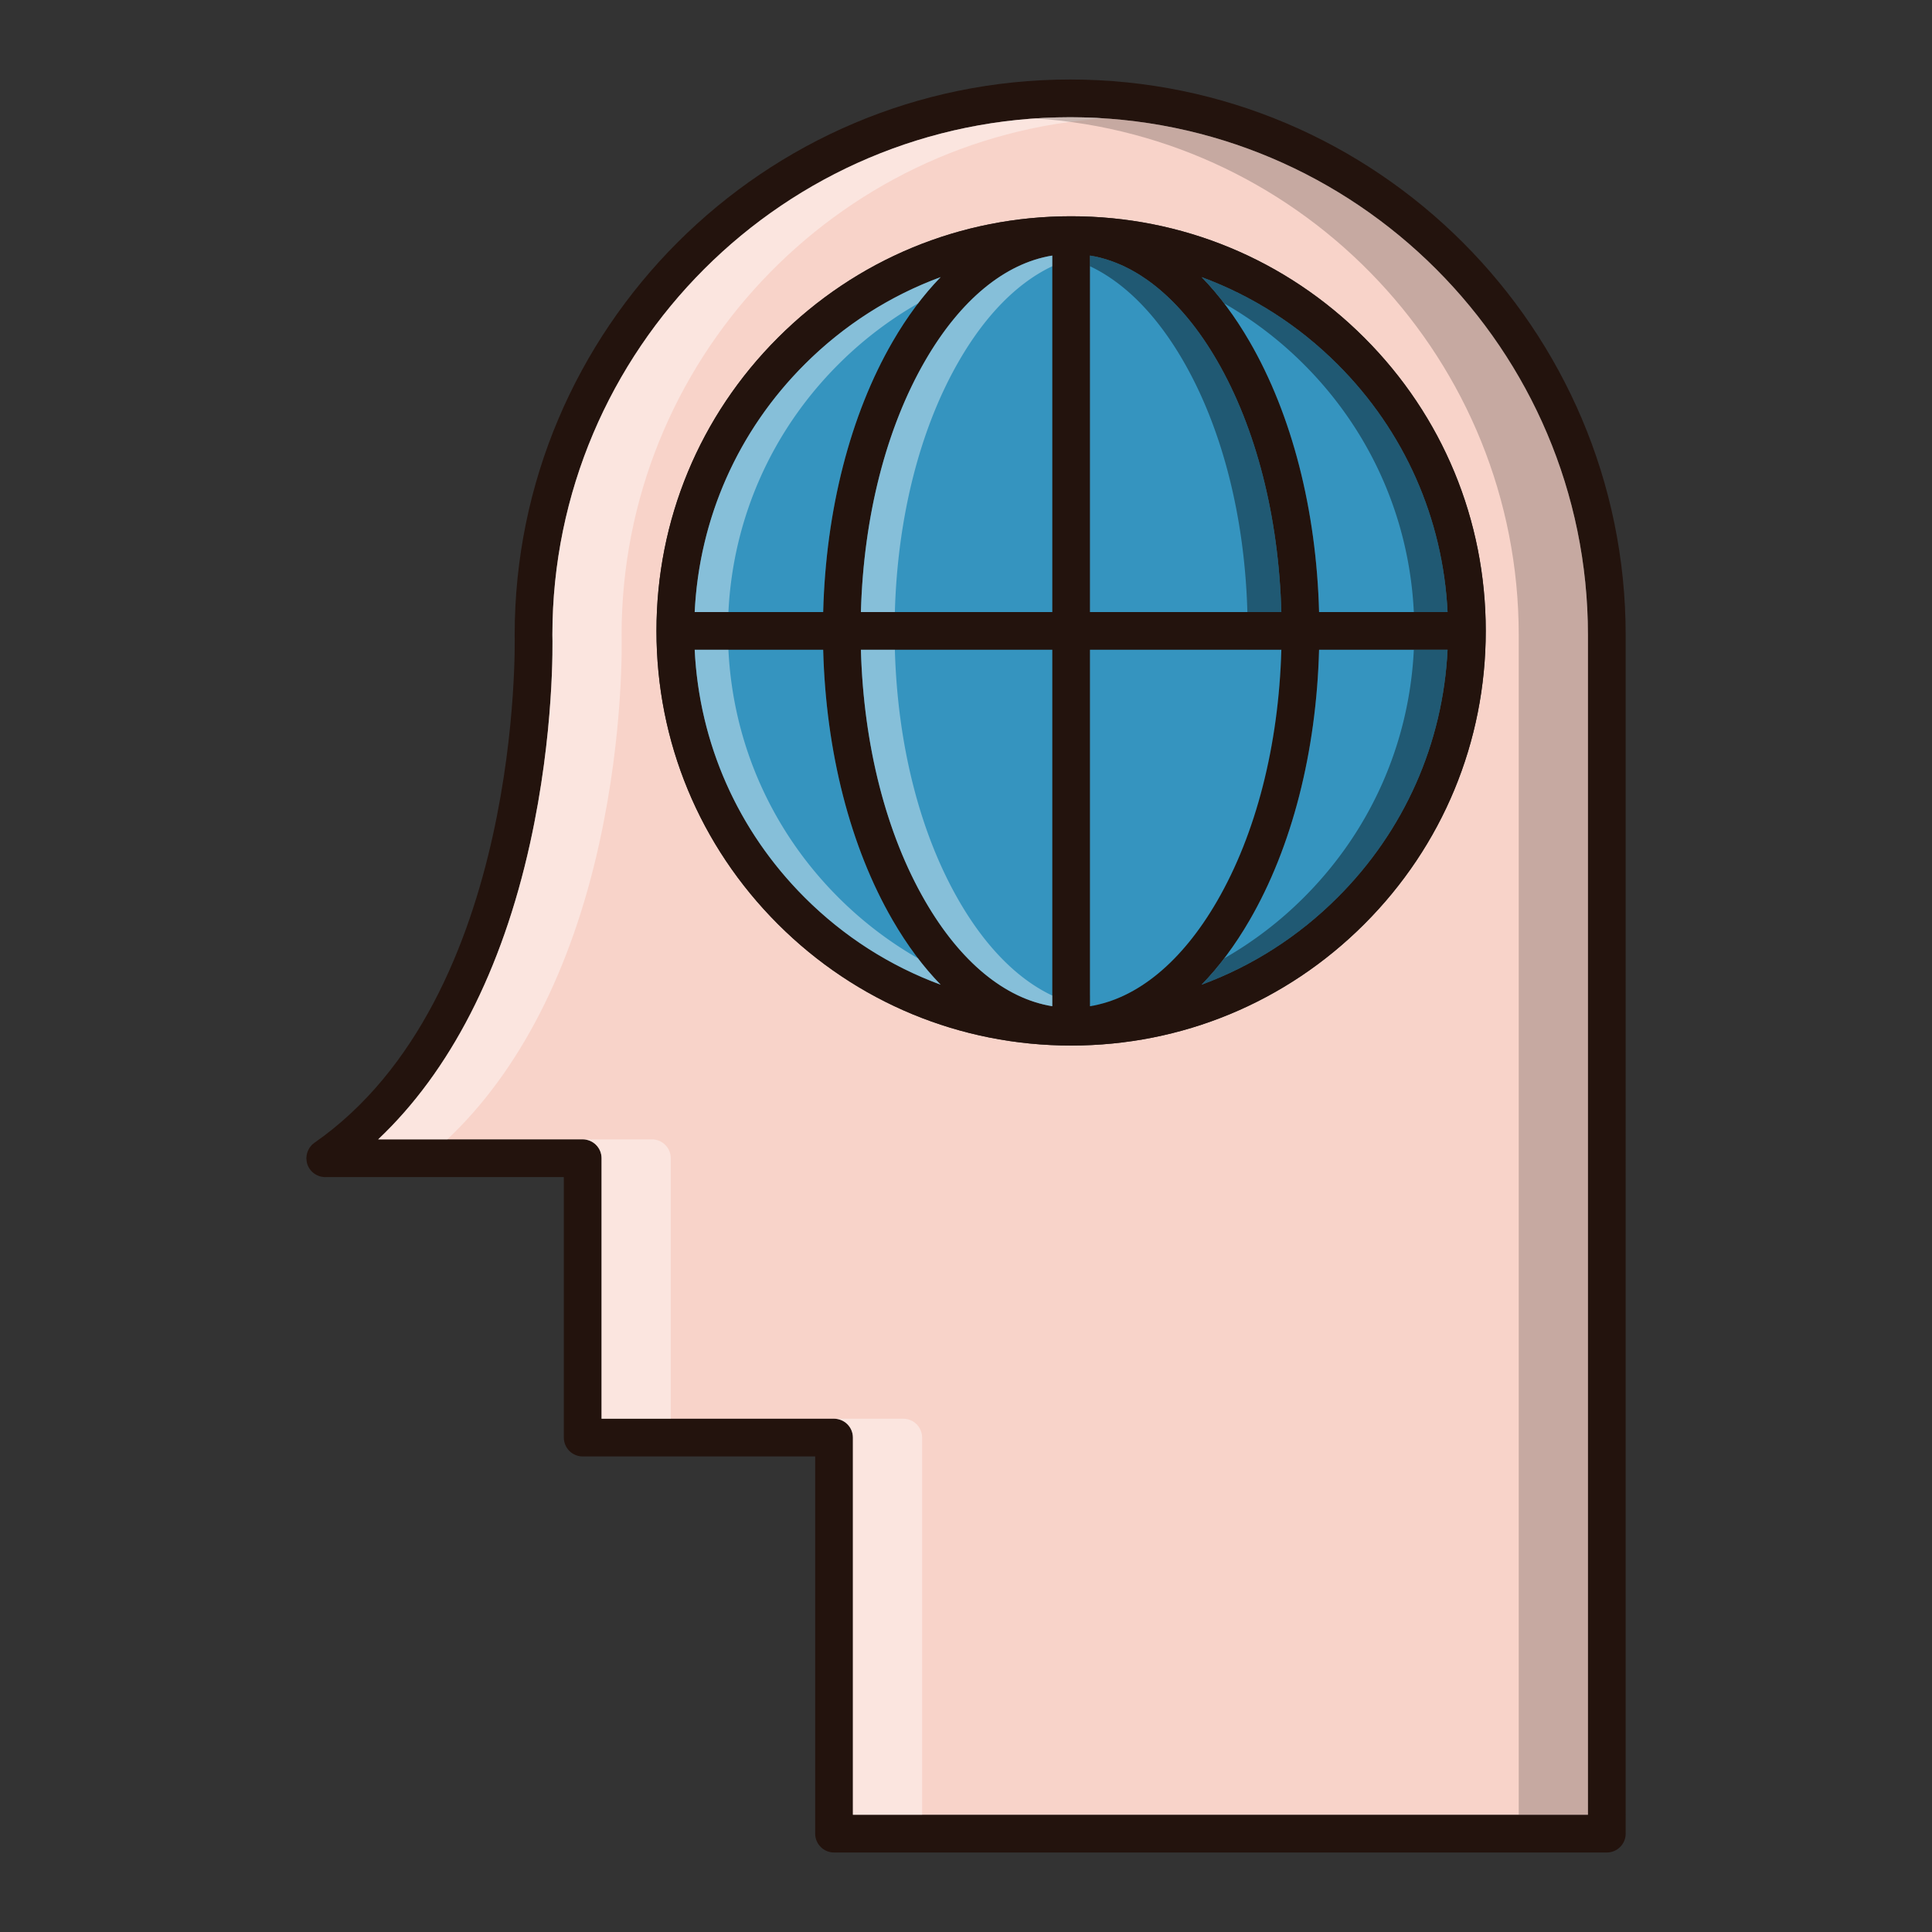 <?xml version="1.0" standalone="no"?><!DOCTYPE svg PUBLIC "-//W3C//DTD SVG 1.1//EN" "http://www.w3.org/Graphics/SVG/1.1/DTD/svg11.dtd"><svg t="1625811858451" class="icon" viewBox="0 0 1024 1024" version="1.1" xmlns="http://www.w3.org/2000/svg" p-id="41463" xmlns:xlink="http://www.w3.org/1999/xlink" width="200" height="200"><rect x="0" y="0" width="1024" height="1024" fill="#333333" stroke="none"/><defs><style type="text/css"></style></defs><path d="M567.2 42.14c-162.34 0-294.42 132.08-294.42 294.42v0.3c0.06 1.92 4.28 191.68-105.96 268.72-0.04 0.02-0.08 0.04-0.1 0.06s-0.04 0.04-0.06 0.04c-0.06 0.06-0.12 0.12-0.18 0.16-0.46 0.34-0.9 0.7-1.3 1.1-0.14 0.16-0.24 0.32-0.38 0.48-0.28 0.34-0.58 0.68-0.82 1.06-0.12 0.18-0.2 0.38-0.3 0.56-0.22 0.38-0.42 0.76-0.58 1.16-0.08 0.2-0.14 0.4-0.2 0.6-0.14 0.42-0.26 0.82-0.34 1.26-0.06 0.26-0.06 0.5-0.08 0.76-0.04 0.36-0.12 0.7-0.12 1.06 0 0.04 0.02 0.08 0.02 0.12 0 0.26 0.06 0.52 0.08 0.8 0.04 0.38 0.06 0.78 0.14 1.16 0 0.02 0 0.04 0.02 0.06 0.12 0.64 0.32 1.24 0.56 1.82l0.04 0.04c0.26 0.6 0.56 1.16 0.92 1.68 0.02 0.02 0.02 0.04 0.04 0.04 0.3 0.44 0.64 0.84 1 1.22 0.1 0.1 0.2 0.18 0.28 0.28 0.42 0.4 0.84 0.76 1.32 1.08 0.48 0.32 1 0.58 1.52 0.82 0.1 0.06 0.22 0.1 0.32 0.14 0.54 0.22 1.08 0.4 1.62 0.52 0.1 0.02 0.2 0.02 0.3 0.04 0.6 0.12 1.22 0.2 1.84 0.2 0.02 0 0.04-0.02 0.06-0.02h126.4v138.06c0 5.52 4.48 10 10 10h123.22v199.92c0 5.52 4.48 10 10 10h409.58c5.52 0 10-4.48 10-10V336.56c0-162.34-132.08-294.42-294.44-294.42z m274.44 919.72H452.06v-199.92c0-5.52-4.48-10-10-10h-123.22v-138.06c0-5.52-4.48-10-10-10h-108.4c38.02-35.9 65.64-89.5 80.5-156.88 12.94-58.62 11.94-106.86 11.84-110.56 0.06-151.26 123.14-274.3 274.42-274.3 151.32 0 274.44 123.12 274.44 274.42v625.3z" fill="#23130D" p-id="41464"></path><path d="M567.2 62.14c-151.28 0-274.36 123.04-274.42 274.3 0.1 3.7 1.1 51.94-11.84 110.56-14.86 67.38-42.48 120.98-80.5 156.88h108.4c5.52 0 10 4.48 10 10v138.06h123.22c5.52 0 10 4.48 10 10v199.92h389.58V336.56c0-151.3-123.12-274.42-274.44-274.42z m155.9 427.66c-41.52 41.5-96.7 64.36-155.38 64.36-58.68 0-113.88-22.86-155.4-64.36-41.52-41.5-64.38-96.68-64.38-155.4s22.86-113.92 64.38-155.4c41.52-41.52 96.7-64.38 155.4-64.38s113.88 22.86 155.4 64.38c41.5 41.48 64.36 96.68 64.36 155.4s-22.86 113.9-64.38 155.4z" fill="#F8D3C9" p-id="41465"></path><path d="M567.2 62.14c-151.28 0-274.36 123.04-274.42 274.3 0.1 3.7 1.1 51.94-11.84 110.56-14.86 67.38-42.48 120.98-80.5 156.88h36.68c38.02-35.9 65.64-89.5 80.5-156.88 12.94-58.62 11.94-106.86 11.84-110.56 0.06-145.1 113.32-264.24 256.08-273.68-6.06-0.42-12.18-0.62-18.34-0.62z m-88.46 689.8h-36.68c5.52 0 10 4.48 10 10v199.92h36.68v-199.92c0-5.52-4.48-10-10-10z m-133.22-148.06h-36.68c5.52 0 10 4.48 10 10v138.06h36.68v-138.06c0-5.52-4.48-10-10-10z" fill="#FFFFFF" opacity=".4" p-id="41466"></path><path d="M567.2 62.14c-6.16 0-12.28 0.2-18.34 0.62 142.8 9.46 256.1 128.66 256.1 273.8v625.3h36.68V336.56c0-151.3-123.12-274.42-274.44-274.42z" opacity=".2" p-id="41467"></path><path d="M723.12 179c-41.52-41.52-96.7-64.38-155.4-64.38s-113.88 22.86-155.4 64.38c-41.52 41.48-64.38 96.68-64.38 155.4s22.86 113.9 64.38 155.4c41.52 41.5 96.72 64.36 155.4 64.36 58.68 0 113.86-22.86 155.38-64.36s64.38-96.68 64.38-155.4-22.86-113.92-64.36-155.4z m-296.66 14.14c20.78-20.78 45.32-36.4 72.1-46.26-9.2 9.46-17.74 20.88-25.44 34.18-22.46 38.74-35.4 89.3-36.82 143.34H368.2c2.42-49.62 22.9-95.92 58.26-131.26z m0 282.5c-35.36-35.34-55.84-81.64-58.26-131.24h68.1c1.42 54.02 14.36 104.6 36.82 143.32 7.7 13.3 16.24 24.74 25.44 34.18-26.76-9.86-51.32-25.48-72.1-46.26z m131.26 57.68c-25.08-4.08-48.66-23.46-67.3-55.62-20.74-35.76-32.72-82.78-34.12-133.3h101.42v188.92z m0-208.92h-101.42c1.4-50.52 13.38-97.54 34.12-133.32 18.64-32.16 42.22-51.54 67.3-55.62v188.94z m151.26-131.26c35.36 35.34 55.84 81.64 58.26 131.26h-68.1c-1.42-54.04-14.36-104.6-36.82-143.34-7.7-13.3-16.24-24.72-25.44-34.18 26.76 9.86 51.32 25.48 72.1 46.26z m-131.26-57.68c25.06 4.08 48.66 23.46 67.3 55.62 20.74 35.78 32.72 82.8 34.12 133.32h-101.42V135.46z m0 397.86V344.4h101.42c-1.4 50.52-13.4 97.54-34.12 133.3-18.64 32.16-42.24 51.54-67.3 55.62z m131.24-57.68c-20.78 20.78-45.32 36.4-72.08 46.26 9.2-9.46 17.74-20.88 25.44-34.18 22.46-38.72 35.38-89.3 36.82-143.32h68.1c-2.42 49.6-22.9 95.9-58.28 131.24z" fill="#23130D" p-id="41468"></path><path d="M767.24 324.4h-68.1c-1.42-54.04-14.36-104.6-36.82-143.34-7.7-13.3-16.24-24.72-25.44-34.18 26.76 9.86 51.32 25.48 72.1 46.26 35.36 35.34 55.84 81.64 58.26 131.26zM767.24 344.4c-2.42 49.6-22.9 95.9-58.28 131.24-20.78 20.78-45.32 36.4-72.08 46.26 9.2-9.46 17.74-20.88 25.44-34.18 22.46-38.72 35.38-89.3 36.82-143.32h68.1zM679.14 324.4h-101.42V135.46c25.06 4.08 48.66 23.46 67.3 55.62 20.74 35.78 32.72 82.8 34.12 133.32zM557.72 135.46v188.94h-101.42c1.4-50.52 13.38-97.54 34.12-133.32 18.64-32.16 42.22-51.54 67.3-55.62zM498.56 146.88c-9.2 9.46-17.74 20.88-25.44 34.18-22.46 38.74-35.4 89.3-36.82 143.34H368.2c2.42-49.62 22.9-95.92 58.26-131.26 20.78-20.78 45.32-36.4 72.1-46.26zM498.56 521.9c-26.76-9.86-51.32-25.48-72.1-46.26-35.36-35.34-55.84-81.64-58.26-131.24h68.1c1.42 54.02 14.36 104.6 36.82 143.32 7.7 13.3 16.24 24.74 25.44 34.18zM557.72 344.4v188.92c-25.08-4.08-48.66-23.46-67.3-55.62-20.74-35.76-32.72-82.78-34.12-133.3h101.42z" fill="#3594BF" p-id="41469"></path><path d="M498.56 146.88c-4.14 4.24-8.14 8.92-12 13.94a200.88 200.88 0 0 0-42.22 32.32c-35.36 35.34-55.84 81.64-58.26 131.26h-17.88c2.42-49.62 22.9-95.92 58.26-131.26 20.78-20.78 45.32-36.4 72.1-46.26zM498.56 521.9c-26.76-9.86-51.32-25.48-72.1-46.26-35.36-35.34-55.84-81.64-58.26-131.24h17.88c2.42 49.6 22.9 95.9 58.26 131.24 12.76 12.76 26.96 23.58 42.2 32.3a156.96 156.96 0 0 0 12.02 13.96zM557.72 135.46v5.66c-18.26 8.62-35.2 25.62-49.3 49.96-20.74 35.78-32.72 82.8-34.12 133.32h-18c1.4-50.52 13.38-97.54 34.12-133.32 18.64-32.16 42.22-51.54 67.3-55.62zM557.72 527.66v5.66c-25.08-4.08-48.66-23.46-67.3-55.62-20.74-35.76-32.72-82.78-34.12-133.3h18c1.4 50.52 13.38 97.54 34.12 133.3 14.1 24.34 31.04 41.34 49.3 49.96z" fill="#FFFFFF" opacity=".4" p-id="41470"></path><path d="M636.88 146.88c4.14 4.24 8.14 8.92 12 13.94a200.88 200.88 0 0 1 42.22 32.32c35.36 35.34 55.84 81.64 58.26 131.26h17.88c-2.42-49.62-22.9-95.92-58.26-131.26-20.78-20.78-45.32-36.4-72.1-46.26zM636.88 521.9c26.76-9.86 51.32-25.48 72.1-46.26 35.36-35.34 55.84-81.64 58.26-131.24h-17.88c-2.42 49.6-22.9 95.9-58.26 131.24a200.51 200.51 0 0 1-42.2 32.3 156.96 156.96 0 0 1-12.02 13.96zM577.72 135.46v5.66c18.26 8.62 35.2 25.62 49.3 49.96 20.74 35.78 32.72 82.8 34.12 133.32h18c-1.4-50.52-13.38-97.54-34.12-133.32-18.64-32.16-42.22-51.54-67.3-55.62zM577.72 527.66v5.66c25.08-4.08 48.66-23.46 67.3-55.62 20.74-35.76 32.72-82.78 34.12-133.3h-18c-1.4 50.52-13.38 97.54-34.12 133.3-14.1 24.34-31.04 41.34-49.3 49.96z" opacity=".4" p-id="41471"></path><path d="M679.14 344.4c-1.4 50.52-13.4 97.54-34.12 133.3-18.64 32.16-42.24 51.54-67.3 55.62V344.4h101.42z" fill="#3594BF" p-id="41472"></path></svg>